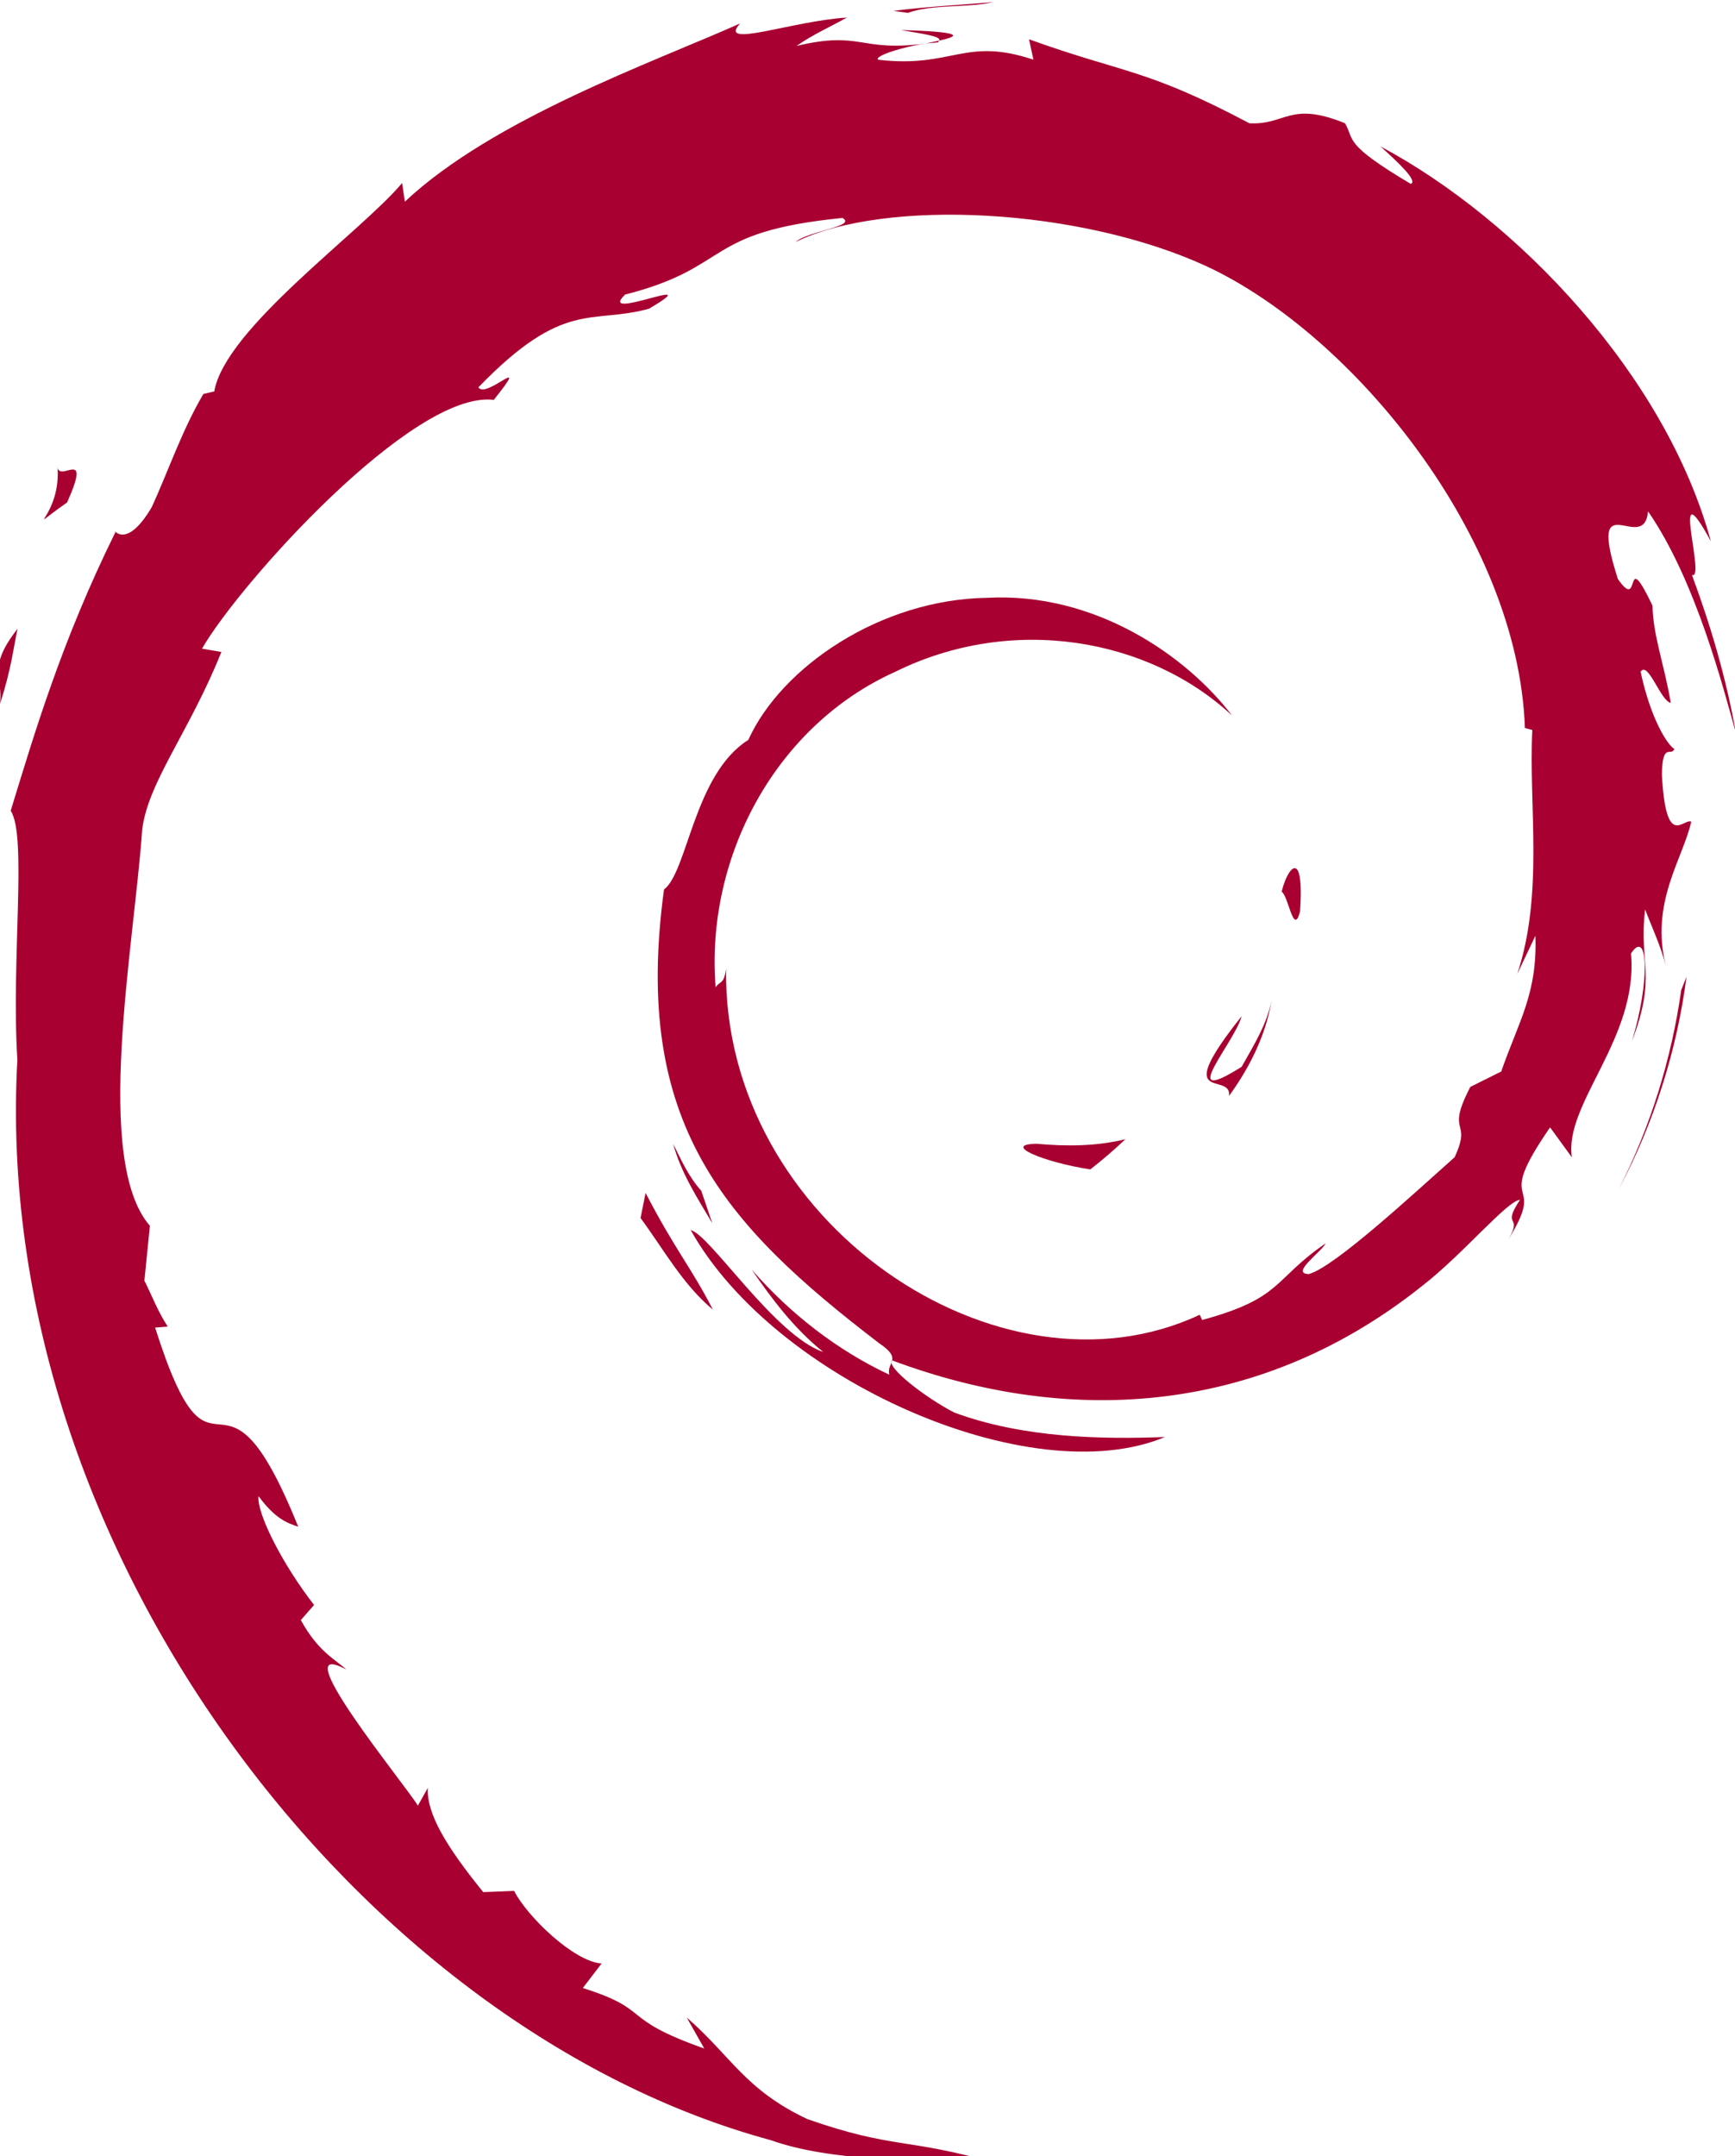 <?xml version="1.0" encoding="UTF-8"?>
<svg xmlns="http://www.w3.org/2000/svg" xmlns:xlink="http://www.w3.org/1999/xlink" width="400px" height="497px" viewBox="0 0 400 496" version="1.1">
<g id="surface1">
<path style=" stroke:none;fill-rule:nonzero;fill:rgb(65.882%,0%,18.824%);fill-opacity:1;" d="M 239.016 263.141 C 230.754 263.258 240.578 267.395 251.367 269.051 C 254.344 266.73 257.047 264.379 259.457 262.09 C 252.738 263.734 245.902 263.77 239.016 263.141 "/>
<path style=" stroke:none;fill-rule:nonzero;fill:rgb(65.882%,0%,18.824%);fill-opacity:1;" d="M 283.359 252.102 C 288.281 245.316 291.867 237.891 293.133 230.211 C 292.027 235.688 289.055 240.414 286.254 245.402 C 270.809 255.113 284.801 239.633 286.242 233.75 C 269.637 254.629 283.965 246.27 283.359 252.102 "/>
<path style=" stroke:none;fill-rule:nonzero;fill:rgb(65.882%,0%,18.824%);fill-opacity:1;" d="M 299.73 209.555 C 300.727 194.695 296.801 199.391 295.48 205.062 C 297.02 205.863 298.238 215.539 299.73 209.555 "/>
<path style=" stroke:none;fill-rule:nonzero;fill:rgb(65.882%,0%,18.824%);fill-opacity:1;" d="M 207.688 6.426 C 212.098 7.215 217.215 7.82 216.496 8.871 C 221.32 7.816 222.414 6.844 207.688 6.426 "/>
<path style=" stroke:none;fill-rule:nonzero;fill:rgb(65.882%,0%,18.824%);fill-opacity:1;" d="M 216.496 8.871 L 213.379 9.516 L 216.281 9.258 L 216.496 8.871 "/>
<path style=" stroke:none;fill-rule:nonzero;fill:rgb(65.882%,0%,18.824%);fill-opacity:1;" d="M 353.984 215.191 C 354.477 228.535 350.078 235.012 346.109 246.477 L 338.969 250.039 C 333.125 261.375 339.535 257.234 335.352 266.25 C 326.23 274.352 307.668 291.602 301.73 293.176 C 297.395 293.082 304.668 288.066 305.617 286.102 C 293.406 294.477 295.82 298.676 277.145 303.762 L 276.598 302.551 C 230.539 324.195 166.555 281.301 167.398 222.773 C 166.906 226.488 166 225.562 164.98 227.062 C 162.602 196.949 178.902 166.703 206.391 154.352 C 233.277 141.059 264.801 146.512 284.059 164.441 C 273.48 150.602 252.422 135.926 227.465 137.301 C 203.02 137.688 180.152 153.203 172.52 170.051 C 159.996 177.926 158.543 200.41 153.086 204.527 C 145.742 258.43 166.898 281.719 202.68 309.113 C 208.312 312.906 204.266 313.48 205.031 316.371 C 193.141 310.809 182.254 302.414 173.301 292.137 C 178.051 299.078 183.176 305.828 189.801 311.133 C 178.594 307.34 163.617 284 159.246 283.051 C 178.57 317.609 237.645 343.66 268.578 330.734 C 254.266 331.266 236.082 331.031 220 325.09 C 213.246 321.621 204.059 314.426 205.699 313.082 C 247.918 328.836 291.527 325.012 328.055 295.762 C 337.348 288.535 347.5 276.234 350.434 276.066 C 346.016 282.703 351.188 279.258 347.793 285.117 C 357.055 270.199 343.77 279.047 357.367 259.359 L 362.387 266.266 C 360.52 253.883 377.781 238.848 376.027 219.266 C 379.984 213.277 380.445 225.707 376.242 239.484 C 382.074 224.203 377.781 221.746 379.277 209.133 C 380.898 213.371 383.02 217.879 384.109 222.352 C 380.312 207.582 388.008 197.477 389.914 188.895 C 388.035 188.062 384.051 195.426 383.141 177.977 C 383.273 170.398 385.25 174.004 386.016 172.141 C 384.523 171.285 380.617 165.477 378.238 154.336 C 379.965 151.715 382.848 161.121 385.191 161.508 C 383.684 152.648 381.086 145.895 380.98 139.098 C 374.129 124.793 378.555 141 372.996 132.957 C 365.707 110.234 379.047 127.684 379.949 117.359 C 391.004 133.355 397.305 158.145 400.199 168.414 C 397.992 155.895 394.422 143.766 390.07 132.031 C 393.426 133.441 384.66 106.273 394.434 124.266 C 383.996 85.91 349.766 50.07 318.277 33.25 C 322.129 36.773 326.992 41.195 325.246 41.891 C 309.586 32.574 312.34 31.852 310.098 27.914 C 297.34 22.73 296.5 28.332 288.051 27.922 C 264.004 15.184 259.371 16.539 237.242 8.555 L 238.25 13.254 C 222.316 7.953 219.688 15.266 202.469 13.273 C 201.422 12.457 207.984 10.316 213.387 9.531 C 197.984 11.559 198.707 6.5 183.637 10.09 C 187.352 7.484 191.277 5.766 195.242 3.551 C 182.68 4.312 165.254 10.852 170.633 4.906 C 150.148 14.035 113.762 26.852 93.344 45.977 L 92.699 41.691 C 83.344 52.91 51.898 75.199 49.395 89.73 L 46.891 90.312 C 42.023 98.547 38.875 107.879 35.012 116.352 C 28.645 127.191 25.68 120.523 26.582 122.223 C 14.059 147.586 7.84 168.902 2.465 186.383 C 6.293 192.098 2.555 220.801 4.004 243.773 C -2.285 357.23 83.719 467.387 177.73 492.82 C 191.508 497.746 212 497.559 229.43 498.062 C 208.863 492.188 206.207 494.949 186.176 487.973 C 171.723 481.176 168.555 473.414 158.32 464.539 L 162.371 471.691 C 142.301 464.598 150.699 462.91 134.367 457.742 L 138.695 452.098 C 132.188 451.609 121.461 441.145 118.527 435.355 L 111.41 435.637 C 102.859 425.094 98.305 417.5 98.633 411.617 L 96.336 415.707 C 93.73 411.238 64.875 376.18 79.844 384.34 C 77.062 381.801 73.367 380.207 69.355 372.934 L 72.406 369.449 C 65.199 360.191 59.145 348.324 59.605 344.371 C 63.449 349.555 66.113 350.523 68.754 351.41 C 50.562 306.32 49.539 348.926 35.762 305.512 L 38.676 305.277 C 36.441 301.918 35.086 298.266 33.289 294.684 L 34.555 282.055 C 21.457 266.926 30.891 217.73 32.781 190.75 C 34.094 179.777 43.715 168.098 51.035 149.781 L 46.574 149.016 C 55.098 134.164 95.246 89.367 113.84 91.672 C 122.848 80.371 112.051 91.633 110.289 88.785 C 130.074 68.332 136.293 74.336 149.645 70.656 C 164.047 62.121 137.289 73.988 144.113 67.402 C 169.008 61.051 161.758 52.961 194.23 49.738 C 197.656 51.684 186.281 52.746 183.426 55.273 C 204.164 45.137 249.059 47.441 278.215 60.898 C 312.051 76.691 350.062 123.379 351.562 167.309 L 353.27 167.766 C 352.406 185.227 355.945 205.422 349.812 223.973 L 353.984 215.191 "/>
<path style=" stroke:none;fill-rule:nonzero;fill:rgb(65.882%,0%,18.824%);fill-opacity:1;" d="M 148.836 274.473 L 147.68 280.258 C 153.109 287.625 157.418 295.605 164.348 301.367 C 159.359 291.641 155.656 287.621 148.836 274.473 "/>
<path style=" stroke:none;fill-rule:nonzero;fill:rgb(65.882%,0%,18.824%);fill-opacity:1;" d="M 161.672 273.965 C 158.801 270.793 157.098 266.973 155.195 263.164 C 157.016 269.855 160.746 275.605 164.215 281.453 L 161.672 273.965 "/>
<path style=" stroke:none;fill-rule:nonzero;fill:rgb(65.882%,0%,18.824%);fill-opacity:1;" d="M 388.82 224.652 L 387.605 227.691 C 385.379 243.48 380.574 259.105 373.211 273.59 C 381.348 258.305 386.613 241.59 388.82 224.652 "/>
<path style=" stroke:none;fill-rule:nonzero;fill:rgb(65.882%,0%,18.824%);fill-opacity:1;" d="M 209.32 2.465 C 214.906 0.422 223.055 1.344 228.98 0 C 221.254 0.648 213.566 1.035 205.977 2.012 L 209.32 2.465 "/>
<path style=" stroke:none;fill-rule:nonzero;fill:rgb(65.882%,0%,18.824%);fill-opacity:1;" d="M 13.203 106.637 C 14.492 118.539 4.238 123.16 15.477 115.312 C 21.5 101.758 13.121 111.566 13.203 106.637 "/>
<path style=" stroke:none;fill-rule:nonzero;fill:rgb(65.882%,0%,18.824%);fill-opacity:1;" d="M 0 161.727 C 2.59 153.793 3.059 149.023 4.047 144.434 C -3.109 153.566 0.754 155.516 0 161.727 "/>
</g>
</svg>